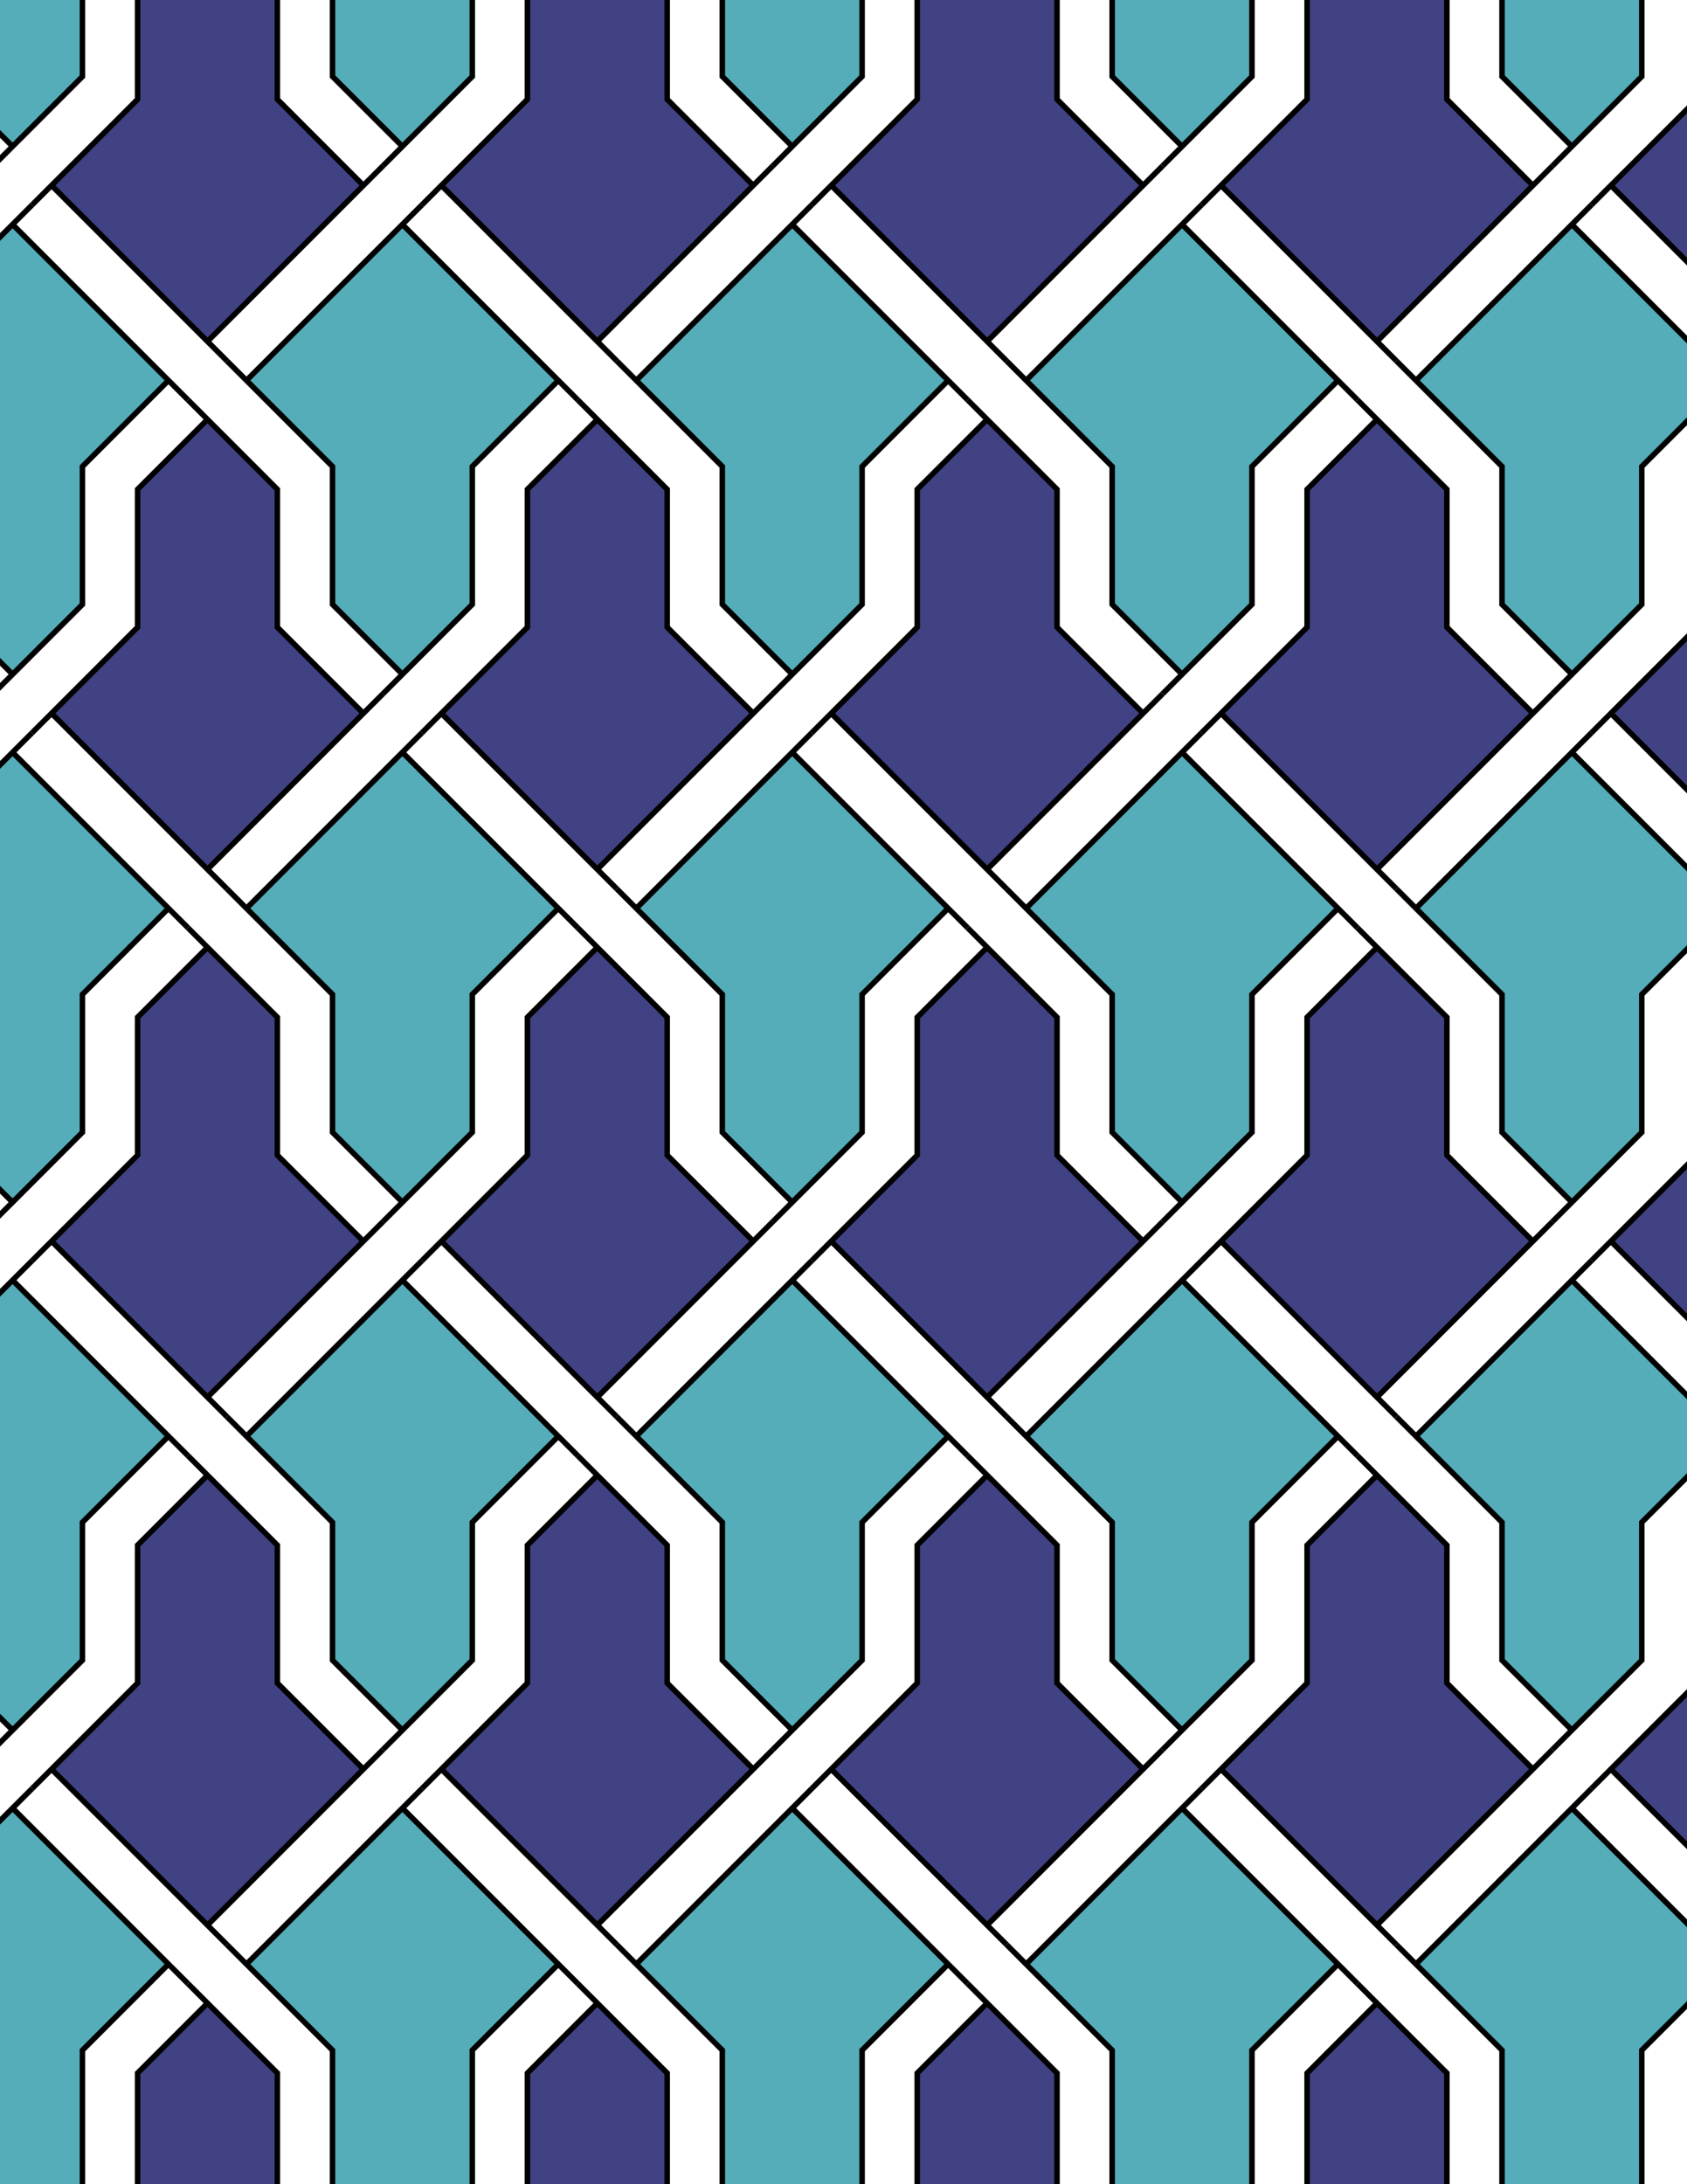 <svg xmlns="http://www.w3.org/2000/svg" xmlns:xlink="http://www.w3.org/1999/xlink" xmlns:inkscape="http://www.inkscape.org/namespaces/inkscape" version="1.1" width="612" height="792" viewBox="0 0 612 792">
<path transform="matrix(.1,0,0,-.1,0,792)" d="M2308.3 4626.3 2237.6 4697 2308.3 4626.3 2620.4 4314.2V3814.2L2874 3560.6 2803.3 3489.9 2874 3560.6 3127.5 3814.2V4314.2L3439.7 4626.3 3510.4 4555.6 3439.7 4626.3 2874 5192 2944.7 5262.7 2874 5192" fill="#54adb8"/>
<path transform="matrix(.1,0,0,-.1,0,792)" stroke-width="20" stroke-linecap="butt" stroke-miterlimit="10" stroke-linejoin="miter" fill="none" stroke="#000000" d="M2308.3 4626.3 2237.6 4697 2308.3 4626.3 2620.4 4314.2V3814.2L2874 3560.6 2803.3 3489.9 2874 3560.6 3127.5 3814.2V4314.2L3439.7 4626.3 3510.4 4555.6 3439.7 4626.3 2874 5192 2944.7 5262.7 2874 5192Z"/>
<path transform="matrix(.1,0,0,-.1,0,792)" d="M3327.5 4231.3V3731.3L3015.4 3419.2 2944.7 3348.5 3015.4 3419.2 3581.1 2853.5 3651.8 2782.8 3581.1 2853.5 4146.8 3419.2 4217.5 3489.9 4146.8 3419.2 3834.6 3731.3V4231.3L3581.1 4484.9 3510.4 4555.6 3581.1 4484.9" fill="#404284"/>
<path transform="matrix(.1,0,0,-.1,0,792)" stroke-width="20" stroke-linecap="butt" stroke-miterlimit="10" stroke-linejoin="miter" fill="none" stroke="#000000" d="M3327.5 4231.3V3731.3L3015.4 3419.2 2944.7 3348.5 3015.4 3419.2 3581.1 2853.5 3651.8 2782.8 3581.1 2853.5 4146.8 3419.2 4217.5 3489.9 4146.8 3419.2 3834.6 3731.3V4231.3L3581.1 4484.9 3510.4 4555.6 3581.1 4484.9Z"/>
<path transform="matrix(.1,0,0,-.1,0,792)" d="M2420.4 3731.3V4231.3L2166.9 4484.9 2096.2 4555.6 2166.9 4484.9 1913.3 4231.3V3731.3L1601.2 3419.2 1530.5 3348.5 1601.2 3419.2 2166.9 2853.5 2237.6 2782.8 2166.9 2853.5 2732.6 3419.2 2803.3 3489.9 2732.6 3419.2" fill="#404284"/>
<path transform="matrix(.1,0,0,-.1,0,792)" stroke-width="20" stroke-linecap="butt" stroke-miterlimit="10" stroke-linejoin="miter" fill="none" stroke="#000000" d="M2420.4 3731.3V4231.3L2166.9 4484.9 2096.2 4555.6 2166.9 4484.9 1913.3 4231.3V3731.3L1601.2 3419.2 1530.5 3348.5 1601.2 3419.2 2166.9 2853.5 2237.6 2782.8 2166.9 2853.5 2732.6 3419.2 2803.3 3489.9 2732.6 3419.2Z"/>
<path transform="matrix(.1,0,0,-.1,0,792)" d="M2874 3277.8 2944.7 3348.5 2874 3277.8 2308.3 2712.1 2237.6 2782.8 2308.3 2712.1 2620.4 2400V1900L2874 1646.4 2803.3 1575.7 2874 1646.4 3127.5 1900V2400L3439.7 2712.1 3510.4 2641.4 3439.7 2712.1" fill="#54adb8"/>
<path transform="matrix(.1,0,0,-.1,0,792)" stroke-width="20" stroke-linecap="butt" stroke-miterlimit="10" stroke-linejoin="miter" fill="none" stroke="#000000" d="M2874 3277.8 2944.7 3348.5 2874 3277.8 2308.3 2712.1 2237.6 2782.8 2308.3 2712.1 2620.4 2400V1900L2874 1646.4 2803.3 1575.7 2874 1646.4 3127.5 1900V2400L3439.7 2712.1 3510.4 2641.4 3439.7 2712.1Z"/>
<path transform="matrix(.1,0,0,-.1,0,792)" d="M3581.1 4767.7 3651.8 4697 3581.1 4767.7 4146.8 5333.4 4217.5 5404.1 4146.8 5333.4 3834.6 5645.6V6145.6L3581.1 6399.1 3510.4 6469.8 3581.1 6399.1 3327.5 6145.6V5645.6L3015.4 5333.4 2944.7 5262.7 3015.4 5333.4" fill="#404284"/>
<path transform="matrix(.1,0,0,-.1,0,792)" stroke-width="20" stroke-linecap="butt" stroke-miterlimit="10" stroke-linejoin="miter" fill="none" stroke="#000000" d="M3581.1 4767.7 3651.8 4697 3581.1 4767.7 4146.8 5333.4 4217.5 5404.1 4146.8 5333.4 3834.6 5645.6V6145.6L3581.1 6399.1 3510.4 6469.8 3581.1 6399.1 3327.5 6145.6V5645.6L3015.4 5333.4 2944.7 5262.7 3015.4 5333.4Z"/>
<path transform="matrix(.1,0,0,-.1,0,792)" d="M3722.5 4626.3 3651.8 4697 3722.5 4626.3 4034.6 4314.2V3814.2L4288.2 3560.6 4217.5 3489.9 4288.2 3560.6 4541.8 3814.2V4314.2L4853.9 4626.3 4924.6 4555.6 4853.9 4626.3 4288.2 5192 4358.9 5262.7 4288.2 5192" fill="#54adb8"/>
<path transform="matrix(.1,0,0,-.1,0,792)" stroke-width="20" stroke-linecap="butt" stroke-miterlimit="10" stroke-linejoin="miter" fill="none" stroke="#000000" d="M3722.5 4626.3 3651.8 4697 3722.5 4626.3 4034.6 4314.2V3814.2L4288.2 3560.6 4217.5 3489.9 4288.2 3560.6 4541.8 3814.2V4314.2L4853.9 4626.3 4924.6 4555.6 4853.9 4626.3 4288.2 5192 4358.9 5262.7 4288.2 5192Z"/>
<path transform="matrix(.1,0,0,-.1,0,792)" d="M2025.5 4626.3 2096.2 4555.6 2025.5 4626.3 1459.8 5192 1530.5 5262.7 1459.8 5192 894.102 4626.3 823.398 4697 894.102 4626.3 1206.2 4314.2V3814.2L1459.8 3560.6 1389.1 3489.9 1459.8 3560.6 1713.3 3814.2V4314.2" fill="#54adb8"/>
<path transform="matrix(.1,0,0,-.1,0,792)" stroke-width="20" stroke-linecap="butt" stroke-miterlimit="10" stroke-linejoin="miter" fill="none" stroke="#000000" d="M2025.5 4626.3 2096.2 4555.6 2025.5 4626.3 1459.8 5192 1530.5 5262.7 1459.8 5192 894.102 4626.3 823.398 4697 894.102 4626.3 1206.2 4314.2V3814.2L1459.8 3560.6 1389.1 3489.9 1459.8 3560.6 1713.3 3814.2V4314.2Z"/>
<path transform="matrix(.1,0,0,-.1,0,792)" d="M2166.9 4767.7 2237.6 4697 2166.9 4767.7 2732.6 5333.4 2803.3 5404.1 2732.6 5333.4 2420.4 5645.6V6145.6L2166.9 6399.1 2096.2 6469.8 2166.9 6399.1 1913.3 6145.6V5645.6L1601.2 5333.4 1530.5 5262.7 1601.2 5333.4" fill="#404284"/>
<path transform="matrix(.1,0,0,-.1,0,792)" stroke-width="20" stroke-linecap="butt" stroke-miterlimit="10" stroke-linejoin="miter" fill="none" stroke="#000000" d="M2166.9 4767.7 2237.6 4697 2166.9 4767.7 2732.6 5333.4 2803.3 5404.1 2732.6 5333.4 2420.4 5645.6V6145.6L2166.9 6399.1 2096.2 6469.8 2166.9 6399.1 1913.3 6145.6V5645.6L1601.2 5333.4 1530.5 5262.7 1601.2 5333.4Z"/>
<path transform="matrix(.1,0,0,-.1,0,792)" d="M2874 5474.8 2803.3 5404.1 2874 5474.8 3127.5 5728.4V6228.4L3439.7 6540.5 3510.4 6469.8 3439.7 6540.5 2874 7106.2 2944.7 7176.9 2874 7106.2 2308.3 6540.5 2237.6 6611.2 2308.3 6540.5 2620.4 6228.4V5728.4" fill="#54adb8"/>
<path transform="matrix(.1,0,0,-.1,0,792)" stroke-width="20" stroke-linecap="butt" stroke-miterlimit="10" stroke-linejoin="miter" fill="none" stroke="#000000" d="M2874 5474.8 2803.3 5404.1 2874 5474.8 3127.5 5728.4V6228.4L3439.7 6540.5 3510.4 6469.8 3439.7 6540.5 2874 7106.2 2944.7 7176.9 2874 7106.2 2308.3 6540.5 2237.6 6611.2 2308.3 6540.5 2620.4 6228.4V5728.4Z"/>
<path transform="matrix(.1,0,0,-.1,0,792)" d="M4034.6 5728.4 4288.2 5474.8 4217.5 5404.1 4288.2 5474.8 4541.8 5728.4V6228.4L4853.9 6540.5 4924.6 6469.8 4853.9 6540.5 4288.2 7106.2 4358.9 7176.9 4288.2 7106.2 3722.5 6540.5 3651.8 6611.2 3722.5 6540.5 4034.6 6228.4" fill="#54adb8"/>
<path transform="matrix(.1,0,0,-.1,0,792)" stroke-width="20" stroke-linecap="butt" stroke-miterlimit="10" stroke-linejoin="miter" fill="none" stroke="#000000" d="M4034.6 5728.4 4288.2 5474.8 4217.5 5404.1 4288.2 5474.8 4541.8 5728.4V6228.4L4853.9 6540.5 4924.6 6469.8 4853.9 6540.5 4288.2 7106.2 4358.9 7176.9 4288.2 7106.2 3722.5 6540.5 3651.8 6611.2 3722.5 6540.5 4034.6 6228.4Z"/>
<path transform="matrix(.1,0,0,-.1,0,792)" d="M2166.9 2570.7 2096.2 2641.4 2166.9 2570.7 1913.3 2317.1V1817.1L1601.2 1505 1530.5 1434.3 1601.2 1505 2166.9 939.301 2237.6 868.602 2166.9 939.301 2732.6 1505 2803.3 1575.7 2732.6 1505 2420.4 1817.1V2317.1" fill="#404284"/>
<path transform="matrix(.1,0,0,-.1,0,792)" stroke-width="20" stroke-linecap="butt" stroke-miterlimit="10" stroke-linejoin="miter" fill="none" stroke="#000000" d="M2166.9 2570.7 2096.2 2641.4 2166.9 2570.7 1913.3 2317.1V1817.1L1601.2 1505 1530.5 1434.3 1601.2 1505 2166.9 939.301 2237.6 868.602 2166.9 939.301 2732.6 1505 2803.3 1575.7 2732.6 1505 2420.4 1817.1V2317.1Z"/>
<path transform="matrix(.1,0,0,-.1,0,792)" d="M2025.5 2712.1 2096.2 2641.4 2025.5 2712.1 1459.8 3277.8 1530.5 3348.5 1459.8 3277.8 894.102 2712.1 823.398 2782.8 894.102 2712.1 1206.2 2400V1900L1459.8 1646.4 1389.1 1575.7 1459.8 1646.4 1713.3 1900V2400" fill="#54adb8"/>
<path transform="matrix(.1,0,0,-.1,0,792)" stroke-width="20" stroke-linecap="butt" stroke-miterlimit="10" stroke-linejoin="miter" fill="none" stroke="#000000" d="M2025.5 2712.1 2096.2 2641.4 2025.5 2712.1 1459.8 3277.8 1530.5 3348.5 1459.8 3277.8 894.102 2712.1 823.398 2782.8 894.102 2712.1 1206.2 2400V1900L1459.8 1646.4 1389.1 1575.7 1459.8 1646.4 1713.3 1900V2400Z"/>
<path transform="matrix(.1,0,0,-.1,0,792)" d="M3722.5 2712.1 3651.8 2782.8 3722.5 2712.1 4034.6 2400V1900L4288.2 1646.4 4217.5 1575.7 4288.2 1646.4 4541.8 1900V2400L4853.9 2712.1 4924.6 2641.4 4853.9 2712.1 4288.2 3277.8 4358.9 3348.5 4288.2 3277.8" fill="#54adb8"/>
<path transform="matrix(.1,0,0,-.1,0,792)" stroke-width="20" stroke-linecap="butt" stroke-miterlimit="10" stroke-linejoin="miter" fill="none" stroke="#000000" d="M3722.5 2712.1 3651.8 2782.8 3722.5 2712.1 4034.6 2400V1900L4288.2 1646.4 4217.5 1575.7 4288.2 1646.4 4541.8 1900V2400L4853.9 2712.1 4924.6 2641.4 4853.9 2712.1 4288.2 3277.8 4358.9 3348.5 4288.2 3277.8Z"/>
<path transform="matrix(.1,0,0,-.1,0,792)" d="M3581.1 2570.7 3510.4 2641.4 3581.1 2570.7 3327.5 2317.1V1817.1L3015.4 1505 2944.7 1434.3 3015.4 1505 3581.1 939.301 3651.8 868.602 3581.1 939.301 4146.8 1505 4217.5 1575.7 4146.8 1505 3834.6 1817.1V2317.1" fill="#404284"/>
<path transform="matrix(.1,0,0,-.1,0,792)" stroke-width="20" stroke-linecap="butt" stroke-miterlimit="10" stroke-linejoin="miter" fill="none" stroke="#000000" d="M3581.1 2570.7 3510.4 2641.4 3581.1 2570.7 3327.5 2317.1V1817.1L3015.4 1505 2944.7 1434.3 3015.4 1505 3581.1 939.301 3651.8 868.602 3581.1 939.301 4146.8 1505 4217.5 1575.7 4146.8 1505 3834.6 1817.1V2317.1Z"/>
<path transform="matrix(.1,0,0,-.1,0,792)" d="M1713.3 5728.4V6228.4L2025.5 6540.5 2096.2 6469.8 2025.5 6540.5 1459.8 7106.2 1530.5 7176.9 1459.8 7106.2 894.102 6540.5 823.398 6611.2 894.102 6540.5 1206.2 6228.4V5728.4L1459.8 5474.8 1389.1 5404.1 1459.8 5474.8" fill="#54adb8"/>
<path transform="matrix(.1,0,0,-.1,0,792)" stroke-width="20" stroke-linecap="butt" stroke-miterlimit="10" stroke-linejoin="miter" fill="none" stroke="#000000" d="M1713.3 5728.4V6228.4L2025.5 6540.5 2096.2 6469.8 2025.5 6540.5 1459.8 7106.2 1530.5 7176.9 1459.8 7106.2 894.102 6540.5 823.398 6611.2 894.102 6540.5 1206.2 6228.4V5728.4L1459.8 5474.8 1389.1 5404.1 1459.8 5474.8Z"/>
<path transform="matrix(.1,0,0,-.1,0,792)" d="M4429.6 3419.2 4358.9 3348.5 4429.6 3419.2 4995.3 2853.5 5066 2782.8 4995.3 2853.5 5561 3419.2 5631.7 3489.9 5561 3419.2 5248.9 3731.3V4231.3L4995.3 4484.9 4924.6 4555.6 4995.3 4484.9 4741.8 4231.3V3731.3" fill="#404284"/>
<path transform="matrix(.1,0,0,-.1,0,792)" stroke-width="20" stroke-linecap="butt" stroke-miterlimit="10" stroke-linejoin="miter" fill="none" stroke="#000000" d="M4429.6 3419.2 4358.9 3348.5 4429.6 3419.2 4995.3 2853.5 5066 2782.8 4995.3 2853.5 5561 3419.2 5631.7 3489.9 5561 3419.2 5248.9 3731.3V4231.3L4995.3 4484.9 4924.6 4555.6 4995.3 4484.9 4741.8 4231.3V3731.3Z"/>
<path transform="matrix(.1,0,0,-.1,0,792)" d="M4429.6 5333.4 4358.9 5262.7 4429.6 5333.4 4995.3 4767.7 5066 4697 4995.3 4767.7 5561 5333.4 5631.7 5404.1 5561 5333.4 5248.9 5645.6V6145.6L4995.3 6399.1 4924.6 6469.8 4995.3 6399.1 4741.8 6145.6V5645.6" fill="#404284"/>
<path transform="matrix(.1,0,0,-.1,0,792)" stroke-width="20" stroke-linecap="butt" stroke-miterlimit="10" stroke-linejoin="miter" fill="none" stroke="#000000" d="M4429.6 5333.4 4358.9 5262.7 4429.6 5333.4 4995.3 4767.7 5066 4697 4995.3 4767.7 5561 5333.4 5631.7 5404.1 5561 5333.4 5248.9 5645.6V6145.6L4995.3 6399.1 4924.6 6469.8 4995.3 6399.1 4741.8 6145.6V5645.6Z"/>
<path transform="matrix(.1,0,0,-.1,0,792)" d="M1318.3 5333.4 1389.1 5404.1 1318.3 5333.4 1006.2 5645.6V6145.6L752.699 6399.1 682 6469.8 752.699 6399.1 499.102 6145.6V5645.6L187 5333.4 116.301 5262.7 187 5333.4 752.699 4767.7 823.398 4697 752.699 4767.7" fill="#404284"/>
<path transform="matrix(.1,0,0,-.1,0,792)" stroke-width="20" stroke-linecap="butt" stroke-miterlimit="10" stroke-linejoin="miter" fill="none" stroke="#000000" d="M1318.3 5333.4 1389.1 5404.1 1318.3 5333.4 1006.2 5645.6V6145.6L752.699 6399.1 682 6469.8 752.699 6399.1 499.102 6145.6V5645.6L187 5333.4 116.301 5262.7 187 5333.4 752.699 4767.7 823.398 4697 752.699 4767.7Z"/>
<path transform="matrix(.1,0,0,-.1,0,792)" d="M1318.3 3419.2 1389.1 3489.9 1318.3 3419.2 1006.2 3731.3V4231.3L752.699 4484.9 682 4555.6 752.699 4484.9 499.102 4231.3V3731.3L187 3419.2 116.301 3348.5 187 3419.2 752.699 2853.5 823.398 2782.8 752.699 2853.5" fill="#404284"/>
<path transform="matrix(.1,0,0,-.1,0,792)" stroke-width="20" stroke-linecap="butt" stroke-miterlimit="10" stroke-linejoin="miter" fill="none" stroke="#000000" d="M1318.3 3419.2 1389.1 3489.9 1318.3 3419.2 1006.2 3731.3V4231.3L752.699 4484.9 682 4555.6 752.699 4484.9 499.102 4231.3V3731.3L187 3419.2 116.301 3348.5 187 3419.2 752.699 2853.5 823.398 2782.8 752.699 2853.5Z"/>
<path transform="matrix(.1,0,0,-.1,0,792)" d="M4741.8 2317.1V1817.1L4429.6 1505 4358.9 1434.3 4429.6 1505 4995.3 939.301 5066 868.602 4995.3 939.301 5561 1505 5631.7 1575.7 5561 1505 5248.9 1817.1V2317.1L4995.3 2570.7 4924.6 2641.4 4995.3 2570.7" fill="#404284"/>
<path transform="matrix(.1,0,0,-.1,0,792)" stroke-width="20" stroke-linecap="butt" stroke-miterlimit="10" stroke-linejoin="miter" fill="none" stroke="#000000" d="M4741.8 2317.1V1817.1L4429.6 1505 4358.9 1434.3 4429.6 1505 4995.3 939.301 5066 868.602 4995.3 939.301 5561 1505 5631.7 1575.7 5561 1505 5248.9 1817.1V2317.1L4995.3 2570.7 4924.6 2641.4 4995.3 2570.7Z"/>
<path transform="matrix(.1,0,0,-.1,0,792)" d="M3581.1 6682 3651.8 6611.2 3581.1 6682 4146.8 7247.6 4217.5 7318.3 4146.8 7247.6 3834.6 7559.8V8059.8L3581.1 8313.3 3510.4 8384 3581.1 8313.3 3327.5 8059.8V7559.8L3015.4 7247.6 2944.7 7176.9 3015.4 7247.6" fill="#404284"/>
<path transform="matrix(.1,0,0,-.1,0,792)" stroke-width="20" stroke-linecap="butt" stroke-miterlimit="10" stroke-linejoin="miter" fill="none" stroke="#000000" d="M3581.1 6682 3651.8 6611.2 3581.1 6682 4146.8 7247.6 4217.5 7318.3 4146.8 7247.6 3834.6 7559.8V8059.8L3581.1 8313.3 3510.4 8384 3581.1 8313.3 3327.5 8059.8V7559.8L3015.4 7247.6 2944.7 7176.9 3015.4 7247.6Z"/>
<path transform="matrix(.1,0,0,-.1,0,792)" d="M2166.9 6682 2237.6 6611.2 2166.9 6682 2732.6 7247.6 2803.3 7318.3 2732.6 7247.6 2420.4 7559.8V8059.8L2166.9 8313.3 2096.2 8384 2166.9 8313.3 1913.3 8059.8V7559.8L1601.2 7247.6 1530.5 7176.9 1601.2 7247.6" fill="#404284"/>
<path transform="matrix(.1,0,0,-.1,0,792)" stroke-width="20" stroke-linecap="butt" stroke-miterlimit="10" stroke-linejoin="miter" fill="none" stroke="#000000" d="M2166.9 6682 2237.6 6611.2 2166.9 6682 2732.6 7247.6 2803.3 7318.3 2732.6 7247.6 2420.4 7559.8V8059.8L2166.9 8313.3 2096.2 8384 2166.9 8313.3 1913.3 8059.8V7559.8L1601.2 7247.6 1530.5 7176.9 1601.2 7247.6Z"/>
<path transform="matrix(.1,0,0,-.1,0,792)" d="M1006.2 2317.1 752.699 2570.7 682 2641.4 752.699 2570.7 499.102 2317.1V1817.1L187 1505 116.301 1434.3 187 1505 752.699 939.301 823.398 868.602 752.699 939.301 1318.3 1505 1389.1 1575.7 1318.3 1505 1006.2 1817.1" fill="#404284"/>
<path transform="matrix(.1,0,0,-.1,0,792)" stroke-width="20" stroke-linecap="butt" stroke-miterlimit="10" stroke-linejoin="miter" fill="none" stroke="#000000" d="M1006.2 2317.1 752.699 2570.7 682 2641.4 752.699 2570.7 499.102 2317.1V1817.1L187 1505 116.301 1434.3 187 1505 752.699 939.301 823.398 868.602 752.699 939.301 1318.3 1505 1389.1 1575.7 1318.3 1505 1006.2 1817.1Z"/>
<path transform="matrix(.1,0,0,-.1,0,792)" d="M1459.8 1363.6 1530.5 1434.3 1459.8 1363.6 894.102 797.898 823.398 868.602 894.102 797.898 1206.2 485.801V-14.199L1459.8-267.801 1389.1-338.5 1459.8-267.801 1713.3-14.199V485.801L2025.5 797.898 2096.2 727.199 2025.5 797.898" fill="#54adb8"/>
<path transform="matrix(.1,0,0,-.1,0,792)" stroke-width="20" stroke-linecap="butt" stroke-miterlimit="10" stroke-linejoin="miter" fill="none" stroke="#000000" d="M1459.8 1363.6 1530.5 1434.3 1459.8 1363.6 894.102 797.898 823.398 868.602 894.102 797.898 1206.2 485.801V-14.199L1459.8-267.801 1389.1-338.5 1459.8-267.801 1713.3-14.199V485.801L2025.5 797.898 2096.2 727.199 2025.5 797.898Z"/>
<path transform="matrix(.1,0,0,-.1,0,792)" d="M2874 1363.6 2944.7 1434.3 2874 1363.6 2308.3 797.898 2237.6 868.602 2308.3 797.898 2620.4 485.801V-14.199L2874-267.801 2803.3-338.5 2874-267.801 3127.5-14.199V485.801L3439.7 797.898 3510.4 727.199 3439.7 797.898" fill="#54adb8"/>
<path transform="matrix(.1,0,0,-.1,0,792)" stroke-width="20" stroke-linecap="butt" stroke-miterlimit="10" stroke-linejoin="miter" fill="none" stroke="#000000" d="M2874 1363.6 2944.7 1434.3 2874 1363.6 2308.3 797.898 2237.6 868.602 2308.3 797.898 2620.4 485.801V-14.199L2874-267.801 2803.3-338.5 2874-267.801 3127.5-14.199V485.801L3439.7 797.898 3510.4 727.199 3439.7 797.898Z"/>
<path transform="matrix(.1,0,0,-.1,0,792)" d="M4288.2 1363.6 4358.9 1434.3 4288.2 1363.6 3722.5 797.898 3651.8 868.602 3722.5 797.898 4034.6 485.801V-14.199L4288.2-267.801 4217.5-338.5 4288.2-267.801 4541.8-14.199V485.801L4853.9 797.898 4924.6 727.199 4853.9 797.898" fill="#54adb8"/>
<path transform="matrix(.1,0,0,-.1,0,792)" stroke-width="20" stroke-linecap="butt" stroke-miterlimit="10" stroke-linejoin="miter" fill="none" stroke="#000000" d="M4288.2 1363.6 4358.9 1434.3 4288.2 1363.6 3722.5 797.898 3651.8 868.602 3722.5 797.898 4034.6 485.801V-14.199L4288.2-267.801 4217.5-338.5 4288.2-267.801 4541.8-14.199V485.801L4853.9 797.898 4924.6 727.199 4853.9 797.898Z"/>
<path transform="matrix(.1,0,0,-.1,0,792)" d="M5136.7 2712.1 5066 2782.8 5136.7 2712.1 5448.9 2400V1900L5702.4 1646.4 5631.7 1575.7 5702.4 1646.4 5956 1900V2400L6268.1 2712.1 6338.8 2641.4 6268.1 2712.1 5702.4 3277.8 5773.1 3348.5 5702.4 3277.8" fill="#54adb8"/>
<path transform="matrix(.1,0,0,-.1,0,792)" stroke-width="20" stroke-linecap="butt" stroke-miterlimit="10" stroke-linejoin="miter" fill="none" stroke="#000000" d="M5136.7 2712.1 5066 2782.8 5136.7 2712.1 5448.9 2400V1900L5702.4 1646.4 5631.7 1575.7 5702.4 1646.4 5956 1900V2400L6268.1 2712.1 6338.8 2641.4 6268.1 2712.1 5702.4 3277.8 5773.1 3348.5 5702.4 3277.8Z"/>
<path transform="matrix(.1,0,0,-.1,0,792)" d="M5136.7 4626.3 5066 4697 5136.7 4626.3 5448.9 4314.2V3814.2L5702.4 3560.6 5631.7 3489.9 5702.4 3560.6 5956 3814.2V4314.2L6268.1 4626.3 6338.8 4555.6 6268.1 4626.3 5702.4 5192 5773.1 5262.7 5702.4 5192" fill="#54adb8"/>
<path transform="matrix(.1,0,0,-.1,0,792)" stroke-width="20" stroke-linecap="butt" stroke-miterlimit="10" stroke-linejoin="miter" fill="none" stroke="#000000" d="M5136.7 4626.3 5066 4697 5136.7 4626.3 5448.9 4314.2V3814.2L5702.4 3560.6 5631.7 3489.9 5702.4 3560.6 5956 3814.2V4314.2L6268.1 4626.3 6338.8 4555.6 6268.1 4626.3 5702.4 5192 5773.1 5262.7 5702.4 5192Z"/>
<path transform="matrix(.1,0,0,-.1,0,792)" d="M4995.3 6682 5066 6611.2 4995.3 6682 5561 7247.6 5631.7 7318.3 5561 7247.6 5248.9 7559.8V8059.8L4995.3 8313.3 4924.6 8384 4995.3 8313.3 4741.8 8059.8V7559.8L4429.6 7247.6 4358.9 7176.9 4429.6 7247.6" fill="#404284"/>
<path transform="matrix(.1,0,0,-.1,0,792)" stroke-width="20" stroke-linecap="butt" stroke-miterlimit="10" stroke-linejoin="miter" fill="none" stroke="#000000" d="M4995.3 6682 5066 6611.2 4995.3 6682 5561 7247.6 5631.7 7318.3 5561 7247.6 5248.9 7559.8V8059.8L4995.3 8313.3 4924.6 8384 4995.3 8313.3 4741.8 8059.8V7559.8L4429.6 7247.6 4358.9 7176.9 4429.6 7247.6Z"/>
<path transform="matrix(.1,0,0,-.1,0,792)" d="M5136.7 6540.5 5066 6611.2 5136.7 6540.5 5448.9 6228.4V5728.4L5702.4 5474.8 5631.7 5404.1 5702.4 5474.8 5956 5728.4V6228.4L6268.1 6540.5 6338.8 6469.8 6268.1 6540.5 5702.4 7106.2 5773.1 7176.9 5702.4 7106.2" fill="#54adb8"/>
<path transform="matrix(.1,0,0,-.1,0,792)" stroke-width="20" stroke-linecap="butt" stroke-miterlimit="10" stroke-linejoin="miter" fill="none" stroke="#000000" d="M5136.7 6540.5 5066 6611.2 5136.7 6540.5 5448.9 6228.4V5728.4L5702.4 5474.8 5631.7 5404.1 5702.4 5474.8 5956 5728.4V6228.4L6268.1 6540.5 6338.8 6469.8 6268.1 6540.5 5702.4 7106.2 5773.1 7176.9 5702.4 7106.2Z"/>
<path transform="matrix(.1,0,0,-.1,0,792)" d="M4288.2 7389.1 4217.5 7318.3 4288.2 7389.1 4541.8 7642.6V8142.6L4853.9 8454.7 4924.6 8384 4853.9 8454.7 4288.2 9020.4 4358.9 9091.1 4288.2 9020.4 3722.5 8454.7 3651.8 8525.5 3722.5 8454.7 4034.6 8142.6V7642.6" fill="#54adb8"/>
<path transform="matrix(.1,0,0,-.1,0,792)" stroke-width="20" stroke-linecap="butt" stroke-miterlimit="10" stroke-linejoin="miter" fill="none" stroke="#000000" d="M4288.2 7389.1 4217.5 7318.3 4288.2 7389.1 4541.8 7642.6V8142.6L4853.9 8454.7 4924.6 8384 4853.9 8454.7 4288.2 9020.4 4358.9 9091.1 4288.2 9020.4 3722.5 8454.7 3651.8 8525.5 3722.5 8454.7 4034.6 8142.6V7642.6Z"/>
<path transform="matrix(.1,0,0,-.1,0,792)" d="M2874 7389.1 2803.3 7318.3 2874 7389.1 3127.5 7642.6V8142.6L3439.7 8454.7 3510.4 8384 3439.7 8454.7 2874 9020.4 2944.7 9091.1 2874 9020.4 2308.3 8454.7 2237.6 8525.5 2308.3 8454.7 2620.4 8142.6V7642.6" fill="#54adb8"/>
<path transform="matrix(.1,0,0,-.1,0,792)" stroke-width="20" stroke-linecap="butt" stroke-miterlimit="10" stroke-linejoin="miter" fill="none" stroke="#000000" d="M2874 7389.1 2803.3 7318.3 2874 7389.1 3127.5 7642.6V8142.6L3439.7 8454.7 3510.4 8384 3439.7 8454.7 2874 9020.4 2944.7 9091.1 2874 9020.4 2308.3 8454.7 2237.6 8525.5 2308.3 8454.7 2620.4 8142.6V7642.6Z"/>
<path transform="matrix(.1,0,0,-.1,0,792)" d="M1318.3 7247.6 1389.1 7318.3 1318.3 7247.6 1006.2 7559.8V8059.8L752.699 8313.3 682 8384 752.699 8313.3 499.102 8059.8V7559.8L187 7247.6 116.301 7176.9 187 7247.6 752.699 6682 823.398 6611.2 752.699 6682" fill="#404284"/>
<path transform="matrix(.1,0,0,-.1,0,792)" stroke-width="20" stroke-linecap="butt" stroke-miterlimit="10" stroke-linejoin="miter" fill="none" stroke="#000000" d="M1318.3 7247.6 1389.1 7318.3 1318.3 7247.6 1006.2 7559.8V8059.8L752.699 8313.3 682 8384 752.699 8313.3 499.102 8059.8V7559.8L187 7247.6 116.301 7176.9 187 7247.6 752.699 6682 823.398 6611.2 752.699 6682Z"/>
<path transform="matrix(.1,0,0,-.1,0,792)" d="M1459.8 7389.1 1389.1 7318.3 1459.8 7389.1 1713.3 7642.6V8142.6L2025.5 8454.7 2096.2 8384 2025.5 8454.7 1459.8 9020.4 1530.5 9091.1 1459.8 9020.4 894.102 8454.7 823.398 8525.5 894.102 8454.7 1206.2 8142.6V7642.6" fill="#54adb8"/>
<path transform="matrix(.1,0,0,-.1,0,792)" stroke-width="20" stroke-linecap="butt" stroke-miterlimit="10" stroke-linejoin="miter" fill="none" stroke="#000000" d="M1459.8 7389.1 1389.1 7318.3 1459.8 7389.1 1713.3 7642.6V8142.6L2025.5 8454.7 2096.2 8384 2025.5 8454.7 1459.8 9020.4 1530.5 9091.1 1459.8 9020.4 894.102 8454.7 823.398 8525.5 894.102 8454.7 1206.2 8142.6V7642.6Z"/>
<path transform="matrix(.1,0,0,-.1,0,792)" d="M611.199 6540.5 682 6469.8 611.199 6540.5 45.602 7106.2 116.301 7176.9 45.602 7106.2-520.102 6540.5-590.801 6611.2-520.102 6540.5-208 6228.4V5728.4L45.602 5474.8-25.199 5404.1 45.602 5474.8 299.102 5728.4V6228.4" fill="#54adb8"/>
<path transform="matrix(.1,0,0,-.1,0,792)" stroke-width="20" stroke-linecap="butt" stroke-miterlimit="10" stroke-linejoin="miter" fill="none" stroke="#000000" d="M611.199 6540.5 682 6469.8 611.199 6540.5 45.602 7106.2 116.301 7176.9 45.602 7106.2-520.102 6540.5-590.801 6611.2-520.102 6540.5-208 6228.4V5728.4L45.602 5474.8-25.199 5404.1 45.602 5474.8 299.102 5728.4V6228.4Z"/>
<path transform="matrix(.1,0,0,-.1,0,792)" d="M611.199 4626.3 682 4555.6 611.199 4626.3 45.602 5192 116.301 5262.7 45.602 5192-520.102 4626.3-590.801 4697-520.102 4626.3-208 4314.2V3814.2L45.602 3560.6-25.199 3489.9 45.602 3560.6 299.102 3814.2V4314.2" fill="#54adb8"/>
<path transform="matrix(.1,0,0,-.1,0,792)" stroke-width="20" stroke-linecap="butt" stroke-miterlimit="10" stroke-linejoin="miter" fill="none" stroke="#000000" d="M611.199 4626.3 682 4555.6 611.199 4626.3 45.602 5192 116.301 5262.7 45.602 5192-520.102 4626.3-590.801 4697-520.102 4626.3-208 4314.2V3814.2L45.602 3560.6-25.199 3489.9 45.602 3560.6 299.102 3814.2V4314.2Z"/>
<path transform="matrix(.1,0,0,-.1,0,792)" d="M611.199 2712.1 682 2641.4 611.199 2712.1 45.602 3277.8 116.301 3348.5 45.602 3277.8-520.102 2712.1-590.801 2782.8-520.102 2712.1-208 2400V1900L45.602 1646.4-25.199 1575.7 45.602 1646.4 299.102 1900V2400" fill="#54adb8"/>
<path transform="matrix(.1,0,0,-.1,0,792)" stroke-width="20" stroke-linecap="butt" stroke-miterlimit="10" stroke-linejoin="miter" fill="none" stroke="#000000" d="M611.199 2712.1 682 2641.4 611.199 2712.1 45.602 3277.8 116.301 3348.5 45.602 3277.8-520.102 2712.1-590.801 2782.8-520.102 2712.1-208 2400V1900L45.602 1646.4-25.199 1575.7 45.602 1646.4 299.102 1900V2400Z"/>
<path transform="matrix(.1,0,0,-.1,0,792)" d="M5448.9 7642.6 5702.4 7389.1 5631.7 7318.3 5702.4 7389.1 5956 7642.6V8142.6L6268.1 8454.7 6338.8 8384 6268.1 8454.7 5702.4 9020.4 5773.1 9091.1 5702.4 9020.4 5136.7 8454.7 5066 8525.5 5136.7 8454.7 5448.9 8142.6" fill="#54adb8"/>
<path transform="matrix(.1,0,0,-.1,0,792)" stroke-width="20" stroke-linecap="butt" stroke-miterlimit="10" stroke-linejoin="miter" fill="none" stroke="#000000" d="M5448.9 7642.6 5702.4 7389.1 5631.7 7318.3 5702.4 7389.1 5956 7642.6V8142.6L6268.1 8454.7 6338.8 8384 6268.1 8454.7 5702.4 9020.4 5773.1 9091.1 5702.4 9020.4 5136.7 8454.7 5066 8525.5 5136.7 8454.7 5448.9 8142.6Z"/>
<path transform="matrix(.1,0,0,-.1,0,792)" d="M752.699 656.5 682 727.199 752.699 656.5 499.102 402.898V-97.102L187-409.199 116.301-479.898 187-409.199 752.699-974.898 823.398-1045.6 752.699-974.898 1318.3-409.199 1389.1-338.5 1318.3-409.199 1006.2-97.102V402.898" fill="#404284"/>
<path transform="matrix(.1,0,0,-.1,0,792)" stroke-width="20" stroke-linecap="butt" stroke-miterlimit="10" stroke-linejoin="miter" fill="none" stroke="#000000" d="M752.699 656.5 682 727.199 752.699 656.5 499.102 402.898V-97.102L187-409.199 116.301-479.898 187-409.199 752.699-974.898 823.398-1045.6 752.699-974.898 1318.3-409.199 1389.1-338.5 1318.3-409.199 1006.2-97.102V402.898Z"/>
<path transform="matrix(.1,0,0,-.1,0,792)" d="M611.199 797.898 682 727.199 611.199 797.898 45.602 1363.6 116.301 1434.3 45.602 1363.6-520.102 797.898-590.801 868.602-520.102 797.898-208 485.801V-14.199L45.602-267.801-25.199-338.5 45.602-267.801 299.102-14.199V485.801" fill="#54adb8"/>
<path transform="matrix(.1,0,0,-.1,0,792)" stroke-width="20" stroke-linecap="butt" stroke-miterlimit="10" stroke-linejoin="miter" fill="none" stroke="#000000" d="M611.199 797.898 682 727.199 611.199 797.898 45.602 1363.6 116.301 1434.3 45.602 1363.6-520.102 797.898-590.801 868.602-520.102 797.898-208 485.801V-14.199L45.602-267.801-25.199-338.5 45.602-267.801 299.102-14.199V485.801Z"/>
<path transform="matrix(.1,0,0,-.1,0,792)" d="M2166.9 656.5 2096.2 727.199 2166.9 656.5 1913.3 402.898V-97.102L1601.2-409.199 1530.5-479.898 1601.2-409.199 2166.9-974.898 2237.6-1045.6 2166.9-974.898 2732.6-409.199 2803.3-338.5 2732.6-409.199 2420.4-97.102V402.898" fill="#404284"/>
<path transform="matrix(.1,0,0,-.1,0,792)" stroke-width="20" stroke-linecap="butt" stroke-miterlimit="10" stroke-linejoin="miter" fill="none" stroke="#000000" d="M2166.9 656.5 2096.2 727.199 2166.9 656.5 1913.3 402.898V-97.102L1601.2-409.199 1530.5-479.898 1601.2-409.199 2166.9-974.898 2237.6-1045.6 2166.9-974.898 2732.6-409.199 2803.3-338.5 2732.6-409.199 2420.4-97.102V402.898Z"/>
<path transform="matrix(.1,0,0,-.1,0,792)" d="M3581.1 656.5 3510.4 727.199 3581.1 656.5 3327.5 402.898V-97.102L3015.4-409.199 2944.7-479.898 3015.4-409.199 3581.1-974.898 3651.8-1045.6 3581.1-974.898 4146.8-409.199 4217.5-338.5 4146.8-409.199 3834.6-97.102V402.898" fill="#404284"/>
<path transform="matrix(.1,0,0,-.1,0,792)" stroke-width="20" stroke-linecap="butt" stroke-miterlimit="10" stroke-linejoin="miter" fill="none" stroke="#000000" d="M3581.1 656.5 3510.4 727.199 3581.1 656.5 3327.5 402.898V-97.102L3015.4-409.199 2944.7-479.898 3015.4-409.199 3581.1-974.898 3651.8-1045.6 3581.1-974.898 4146.8-409.199 4217.5-338.5 4146.8-409.199 3834.6-97.102V402.898Z"/>
<path transform="matrix(.1,0,0,-.1,0,792)" d="M5136.7 797.898 5066 868.602 5136.7 797.898 5448.9 485.801V-14.199L5702.4-267.801 5631.7-338.5 5702.4-267.801 5956-14.199V485.801L6268.1 797.898 6338.8 727.199 6268.1 797.898 5702.4 1363.6 5773.1 1434.3 5702.4 1363.6" fill="#54adb8"/>
<path transform="matrix(.1,0,0,-.1,0,792)" stroke-width="20" stroke-linecap="butt" stroke-miterlimit="10" stroke-linejoin="miter" fill="none" stroke="#000000" d="M5136.7 797.898 5066 868.602 5136.7 797.898 5448.9 485.801V-14.199L5702.4-267.801 5631.7-338.5 5702.4-267.801 5956-14.199V485.801L6268.1 797.898 6338.8 727.199 6268.1 797.898 5702.4 1363.6 5773.1 1434.3 5702.4 1363.6Z"/>
<path transform="matrix(.1,0,0,-.1,0,792)" d="M4995.3 656.5 4924.6 727.199 4995.3 656.5 4741.8 402.898V-97.102L4429.6-409.199 4358.9-479.898 4429.6-409.199 4995.3-974.898 5066-1045.6 4995.3-974.898 5561-409.199 5631.7-338.5 5561-409.199 5248.9-97.102V402.898" fill="#404284"/>
<path transform="matrix(.1,0,0,-.1,0,792)" stroke-width="20" stroke-linecap="butt" stroke-miterlimit="10" stroke-linejoin="miter" fill="none" stroke="#000000" d="M4995.3 656.5 4924.6 727.199 4995.3 656.5 4741.8 402.898V-97.102L4429.6-409.199 4358.9-479.898 4429.6-409.199 4995.3-974.898 5066-1045.6 4995.3-974.898 5561-409.199 5631.7-338.5 5561-409.199 5248.9-97.102V402.898Z"/>
<path transform="matrix(.1,0,0,-.1,0,792)" d="M299.102 7642.6V8142.6L611.199 8454.7 682 8384 611.199 8454.7 45.602 9020.4 116.301 9091.1 45.602 9020.4-520.102 8454.7-590.801 8525.5-520.102 8454.7-208 8142.6V7642.6L45.602 7389.1-25.199 7318.3 45.602 7389.1" fill="#54adb8"/>
<path transform="matrix(.1,0,0,-.1,0,792)" stroke-width="20" stroke-linecap="butt" stroke-miterlimit="10" stroke-linejoin="miter" fill="none" stroke="#000000" d="M299.102 7642.6V8142.6L611.199 8454.7 682 8384 611.199 8454.7 45.602 9020.4 116.301 9091.1 45.602 9020.4-520.102 8454.7-590.801 8525.5-520.102 8454.7-208 8142.6V7642.6L45.602 7389.1-25.199 7318.3 45.602 7389.1Z"/>
<path transform="matrix(.1,0,0,-.1,0,792)" d="M5843.8 1505 5773.1 1434.3 5843.8 1505 6409.5 939.301 6480.2 868.602 6409.5 939.301 6975.2 1505 7045.9 1575.7 6975.2 1505 6663.1 1817.1V2317.1L6409.5 2570.7 6338.8 2641.4 6409.5 2570.7 6156 2317.1V1817.1" fill="#404284"/>
<path transform="matrix(.1,0,0,-.1,0,792)" stroke-width="20" stroke-linecap="butt" stroke-miterlimit="10" stroke-linejoin="miter" fill="none" stroke="#000000" d="M5843.8 1505 5773.1 1434.3 5843.8 1505 6409.5 939.301 6480.2 868.602 6409.5 939.301 6975.2 1505 7045.9 1575.7 6975.2 1505 6663.1 1817.1V2317.1L6409.5 2570.7 6338.8 2641.4 6409.5 2570.7 6156 2317.1V1817.1Z"/>
<path transform="matrix(.1,0,0,-.1,0,792)" d="M5843.8 3419.2 5773.1 3348.5 5843.8 3419.2 6409.5 2853.5 6480.2 2782.8 6409.5 2853.5 6975.2 3419.2 7045.9 3489.9 6975.2 3419.2 6663.1 3731.3V4231.3L6409.5 4484.9 6338.8 4555.6 6409.5 4484.9 6156 4231.3V3731.3" fill="#404284"/>
<path transform="matrix(.1,0,0,-.1,0,792)" stroke-width="20" stroke-linecap="butt" stroke-miterlimit="10" stroke-linejoin="miter" fill="none" stroke="#000000" d="M5843.8 3419.2 5773.1 3348.5 5843.8 3419.2 6409.5 2853.5 6480.2 2782.8 6409.5 2853.5 6975.2 3419.2 7045.9 3489.9 6975.2 3419.2 6663.1 3731.3V4231.3L6409.5 4484.9 6338.8 4555.6 6409.5 4484.9 6156 4231.3V3731.3Z"/>
<path transform="matrix(.1,0,0,-.1,0,792)" d="M5843.8 5333.4 5773.1 5262.7 5843.8 5333.4 6409.5 4767.7 6480.2 4697 6409.5 4767.7 6975.2 5333.4 7045.9 5404.1 6975.2 5333.4 6663.1 5645.6V6145.6L6409.5 6399.1 6338.8 6469.8 6409.5 6399.1 6156 6145.6V5645.6" fill="#404284"/>
<path transform="matrix(.1,0,0,-.1,0,792)" stroke-width="20" stroke-linecap="butt" stroke-miterlimit="10" stroke-linejoin="miter" fill="none" stroke="#000000" d="M5843.8 5333.4 5773.1 5262.7 5843.8 5333.4 6409.5 4767.7 6480.2 4697 6409.5 4767.7 6975.2 5333.4 7045.9 5404.1 6975.2 5333.4 6663.1 5645.6V6145.6L6409.5 6399.1 6338.8 6469.8 6409.5 6399.1 6156 6145.6V5645.6Z"/>
<path transform="matrix(.1,0,0,-.1,0,792)" d="M5843.8 7247.6 5773.1 7176.9 5843.8 7247.6 6409.5 6682 6480.2 6611.2 6409.5 6682 6975.2 7247.6 7045.9 7318.3 6975.2 7247.6 6663.1 7559.8V8059.8L6409.5 8313.3 6338.8 8384 6409.5 8313.3 6156 8059.8V7559.8" fill="#404284"/>
<path transform="matrix(.1,0,0,-.1,0,792)" stroke-width="20" stroke-linecap="butt" stroke-miterlimit="10" stroke-linejoin="miter" fill="none" stroke="#000000" d="M5843.8 7247.6 5773.1 7176.9 5843.8 7247.6 6409.5 6682 6480.2 6611.2 6409.5 6682 6975.2 7247.6 7045.9 7318.3 6975.2 7247.6 6663.1 7559.8V8059.8L6409.5 8313.3 6338.8 8384 6409.5 8313.3 6156 8059.8V7559.8Z"/>
<path transform="matrix(.1,0,0,-.1,0,792)" d="M6156 402.898V-97.102L5843.8-409.199 5773.1-479.898 5843.8-409.199 6409.5-974.898 6480.2-1045.6 6409.5-974.898 6975.2-409.199 7045.9-338.5 6975.2-409.199 6663.1-97.102V402.898L6409.5 656.5 6338.8 727.199 6409.5 656.5" fill="#404284"/>
<path transform="matrix(.1,0,0,-.1,0,792)" stroke-width="20" stroke-linecap="butt" stroke-miterlimit="10" stroke-linejoin="miter" fill="none" stroke="#000000" d="M6156 402.898V-97.102L5843.8-409.199 5773.1-479.898 5843.8-409.199 6409.5-974.898 6480.2-1045.6 6409.5-974.898 6975.2-409.199 7045.9-338.5 6975.2-409.199 6663.1-97.102V402.898L6409.5 656.5 6338.8 727.199 6409.5 656.5Z"/>
</svg>
